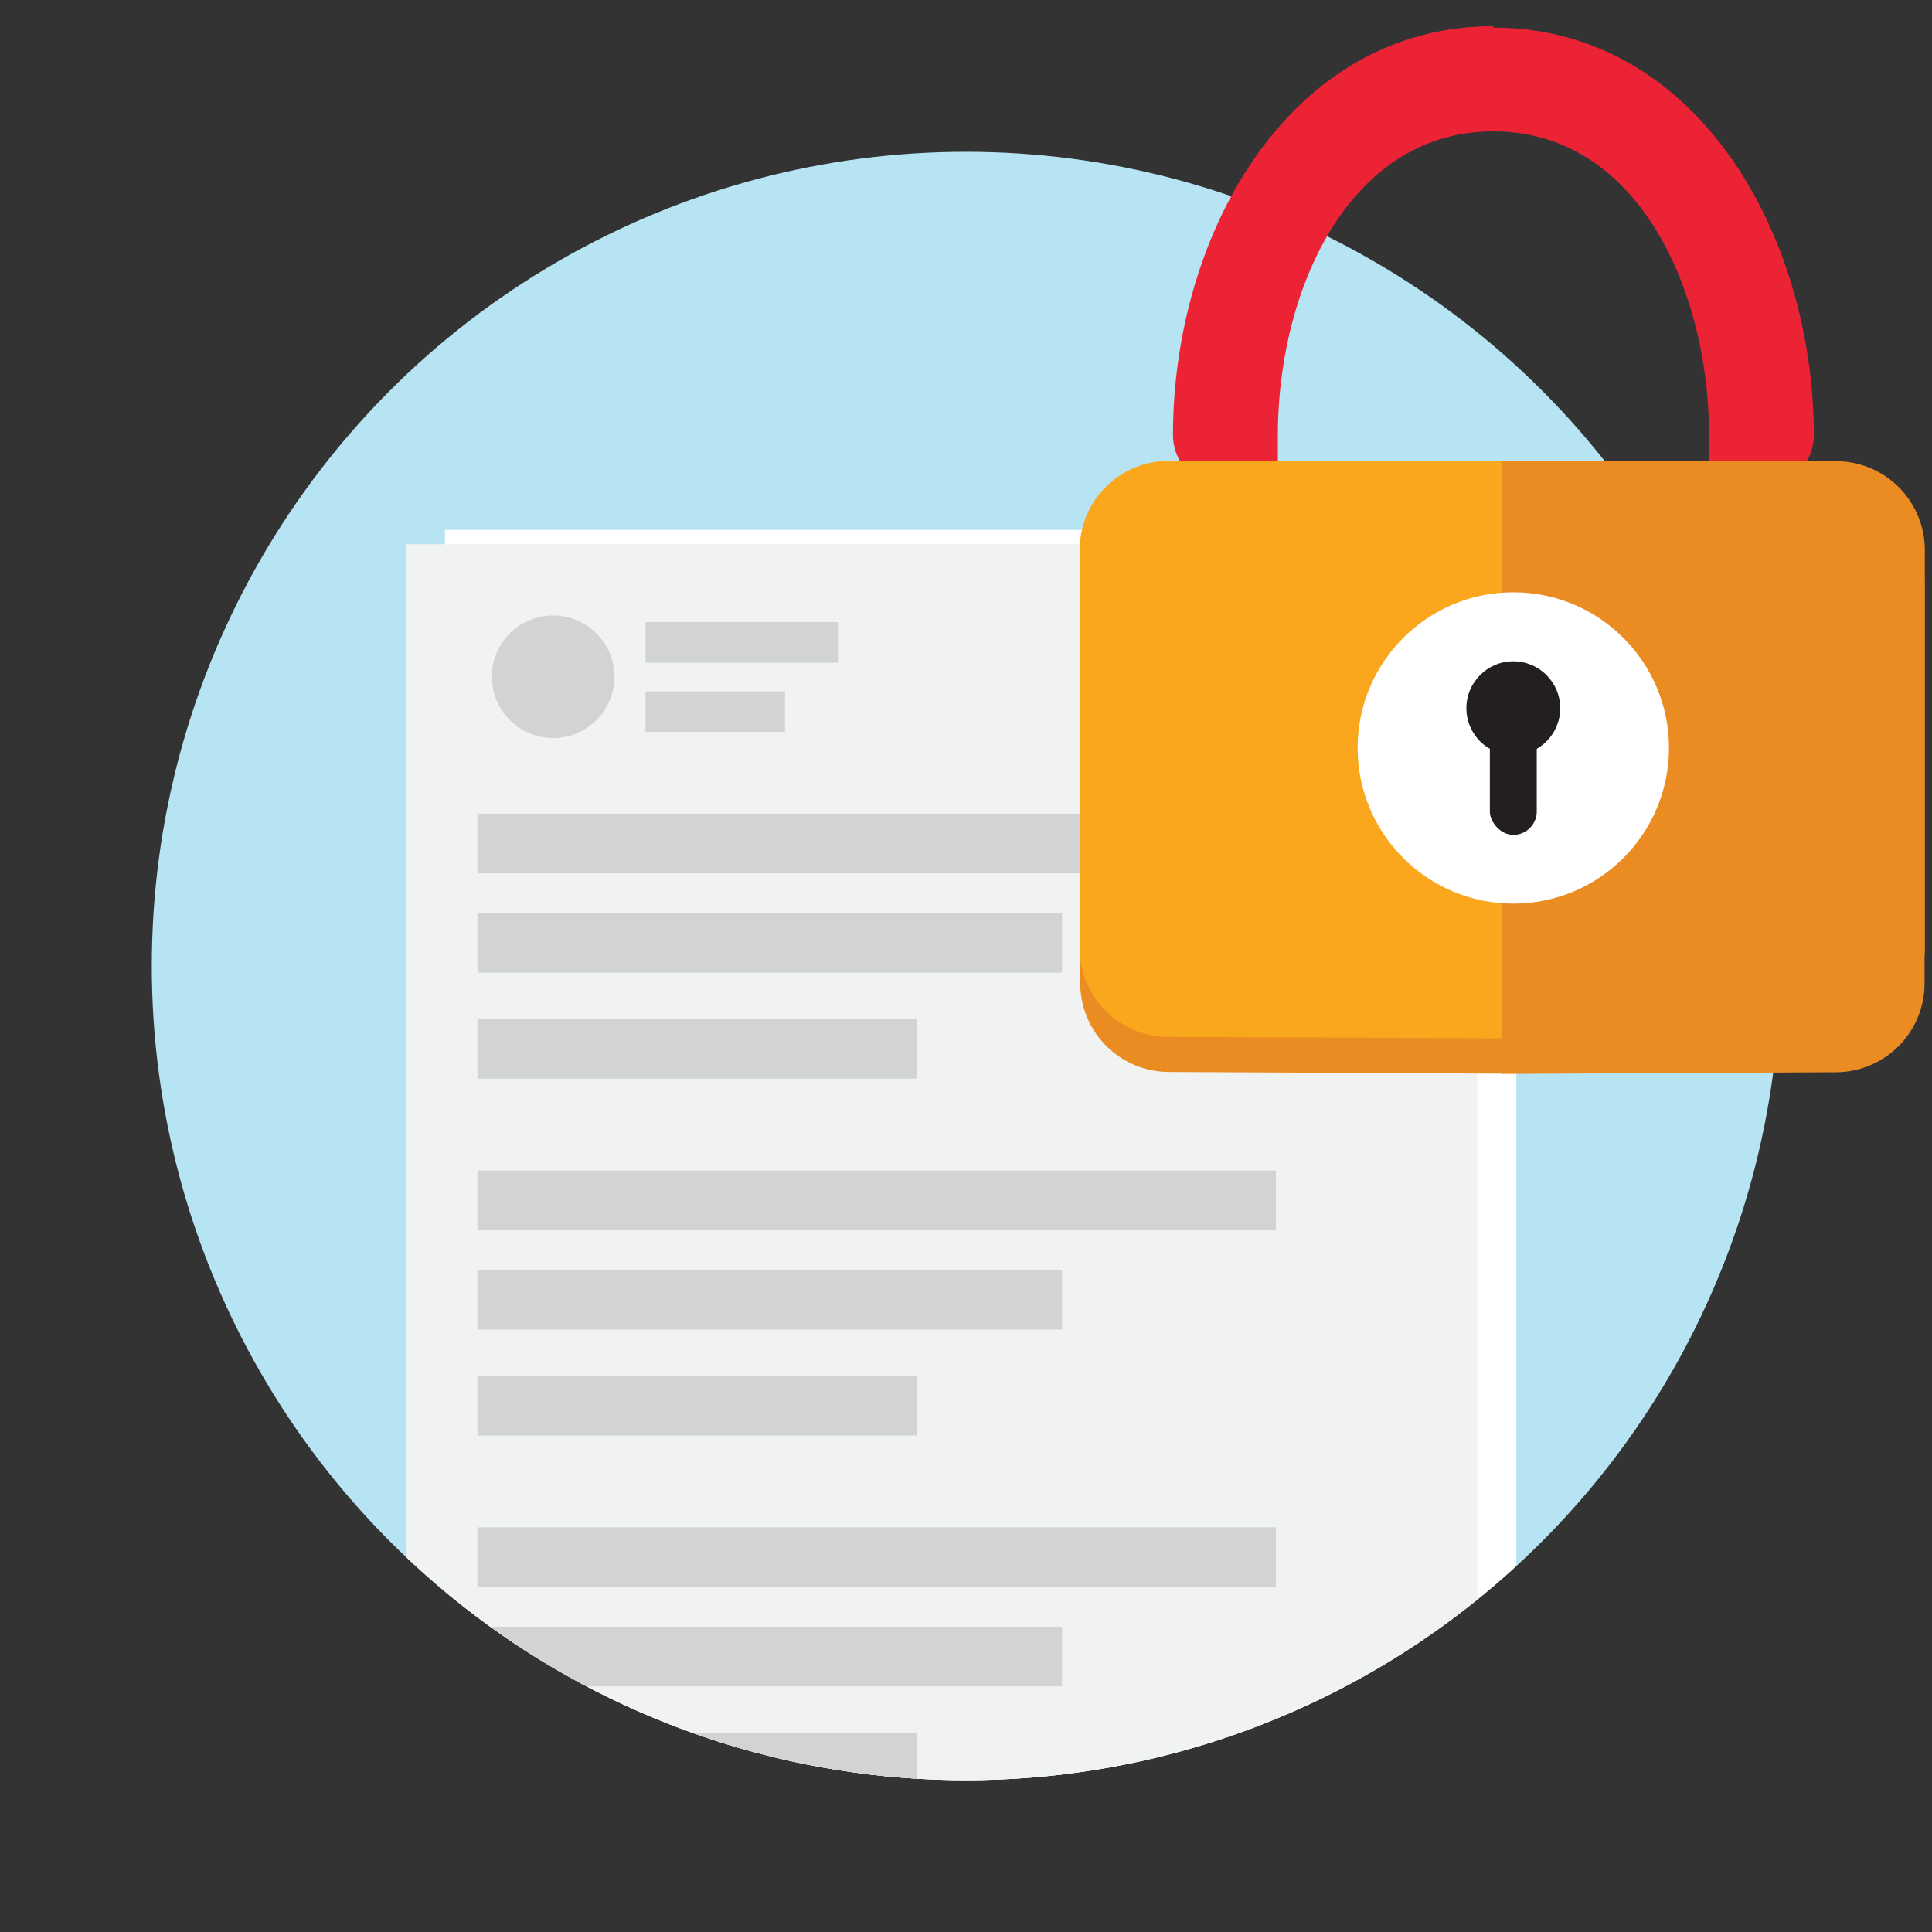 <svg id="Layer_1" data-name="Layer 1" xmlns="http://www.w3.org/2000/svg" xmlns:xlink="http://www.w3.org/1999/xlink" viewBox="0 0 70 70"><rect x="0" y="0" width="70" height="70" fill="#333333" stroke="none"/><defs><style>.cls-1{fill:none;}.cls-2{fill:#b7e4f3;}.cls-3{clip-path:url(#clip-path);}.cls-4{fill:#fff;}.cls-5{fill:#f1f2f2;}.cls-6{fill:#d1d3d4;}.cls-7{fill:#eb2335;}.cls-8{fill:#eb8c23;}.cls-9{fill:#faa71e;}.cls-10{fill:#231f20;}</style><clipPath id="clip-path"><path class="cls-1" d="M64.5,35a29.5,29.5,0,0,1-59,0L5.7,2.78H58.51Z"/></clipPath></defs><title>icon gemboked</title><circle class="cls-2" cx="35" cy="35" r="29.5"/><g class="cls-3"><rect class="cls-4" x="16.12" y="19.2" width="38.82" height="48.67"/><rect class="cls-5" x="14.71" y="19.72" width="38.82" height="48.67"/><rect class="cls-6" x="17.3" y="29.48" width="28.93" height="2.16"/><rect class="cls-6" x="17.3" y="33.08" width="21.18" height="2.16"/><rect class="cls-6" x="17.3" y="36.92" width="15.91" height="2.16"/><rect class="cls-6" x="17.3" y="42.41" width="28.93" height="2.16"/><rect class="cls-6" x="17.3" y="46.01" width="21.18" height="2.16"/><rect class="cls-6" x="17.3" y="49.85" width="15.91" height="2.16"/><rect class="cls-6" x="17.3" y="55.34" width="28.93" height="2.16"/><rect class="cls-6" x="17.3" y="58.94" width="21.18" height="2.16"/><rect class="cls-6" x="17.3" y="62.78" width="15.91" height="2.16"/><circle class="cls-6" cx="20.04" cy="24.52" r="2.22"/><rect class="cls-6" x="23.39" y="22.54" width="7" height="1.47"/><rect class="cls-6" x="23.39" y="25.05" width="5.05" height="1.47"/></g><path class="cls-7" d="M54.1.95c-7.34,0-11.6,7.47-11.6,14.81a1.9,1.9,0,0,0,1.9,1.9h1.9v-1.9c0-5.24,2.57-11,7.81-11s7.81,5.77,7.81,11v1.9h1.9a1.9,1.9,0,0,0,1.9-1.9C65.7,8.42,61.43,1,54.1,1"/><path class="cls-8" d="M39.14,21.18V35.63a3.22,3.22,0,0,0,3.21,3.21l12.09.06V18H42.35A3.22,3.22,0,0,0,39.14,21.18Z"/><path class="cls-8" d="M66.53,18H54.43V38.91l12.09-.06a3.22,3.22,0,0,0,3.21-3.21V21.2A3.22,3.22,0,0,0,66.53,18Z"/><path class="cls-9" d="M42.33,37.57a3.22,3.22,0,0,1-3.21-3.21V19.91a3.22,3.22,0,0,1,3.21-3.21H54.42V37.62Z"/><path class="cls-8" d="M66.53,37.58a3.22,3.22,0,0,0,3.21-3.21V19.92a3.22,3.22,0,0,0-3.21-3.21H54.43V37.63Z"/><circle class="cls-4" cx="54.83" cy="27.1" r="5.64"/><circle class="cls-10" cx="54.83" cy="25.66" r="1.7"/><rect class="cls-10" x="53.98" y="26.23" width="1.7" height="4.02" rx="0.85" ry="0.85"/></svg>